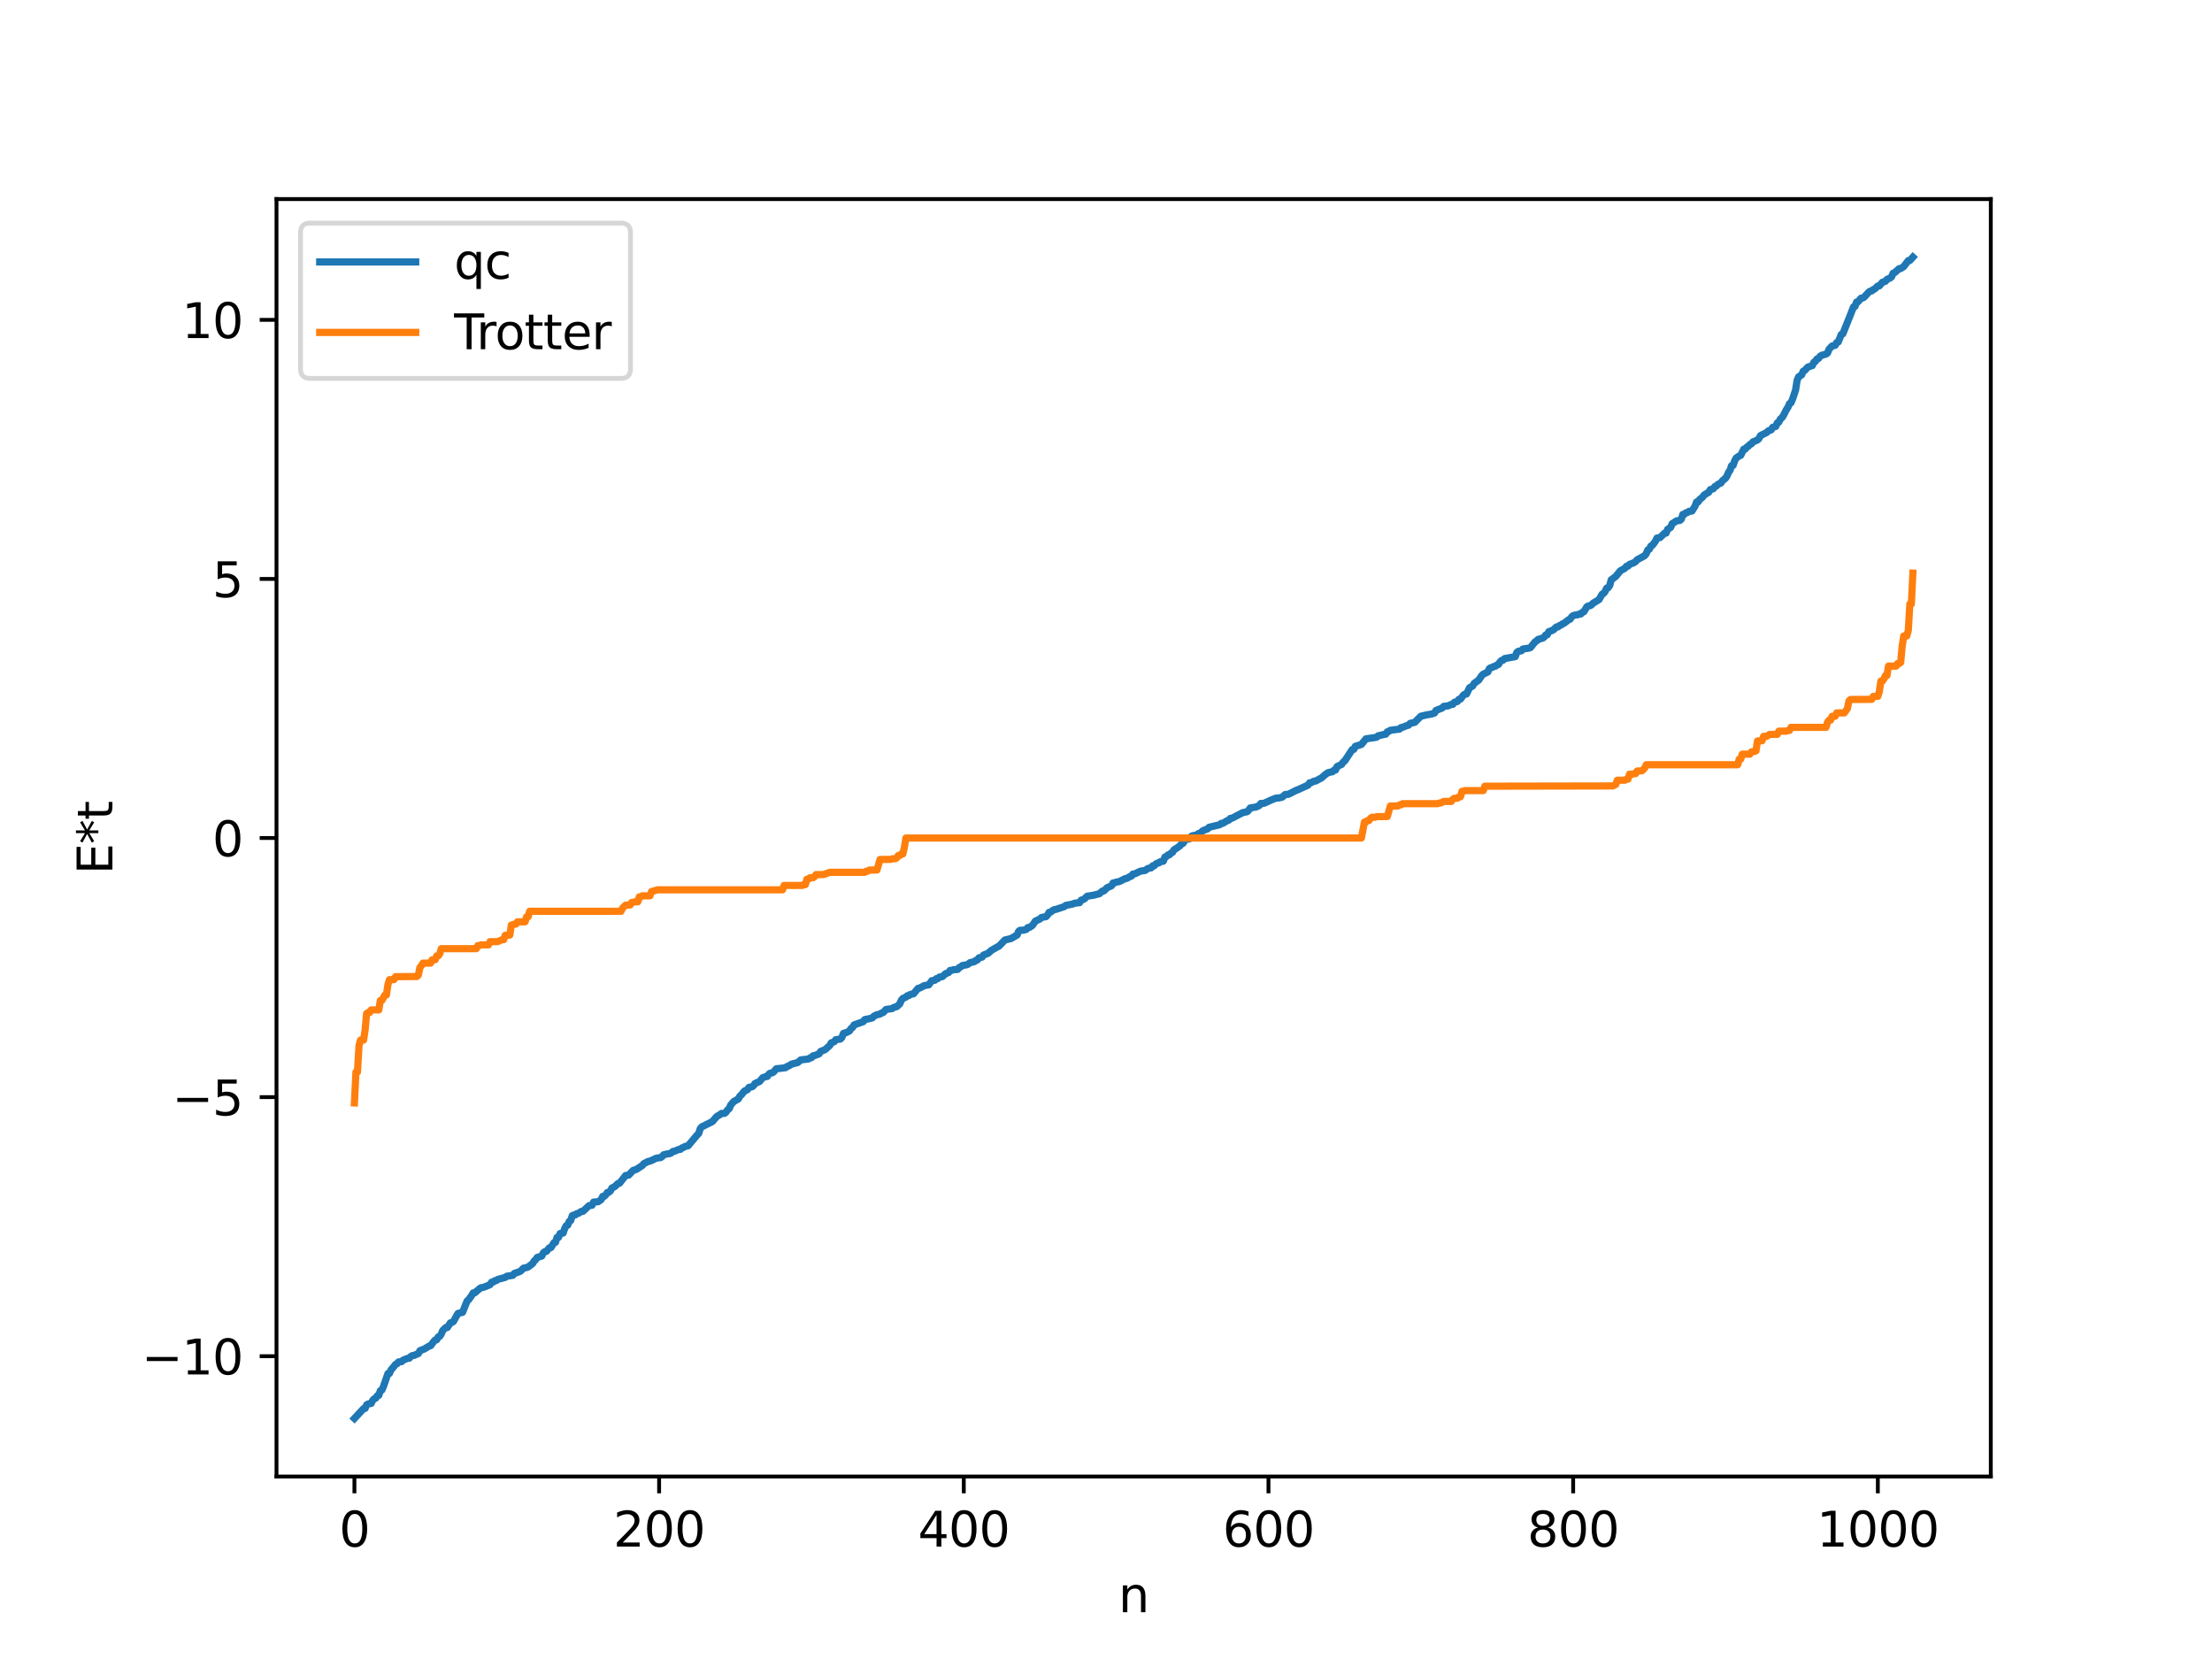 <?xml version="1.0" encoding="utf-8" standalone="no"?>
<!DOCTYPE svg PUBLIC "-//W3C//DTD SVG 1.1//EN"
  "http://www.w3.org/Graphics/SVG/1.1/DTD/svg11.dtd">
<svg xmlns:xlink="http://www.w3.org/1999/xlink" width="460.8pt" height="345.6pt" viewBox="0 0 460.8 345.6" xmlns="http://www.w3.org/2000/svg" version="1.1">
 <defs>
  <style type="text/css">*{stroke-linejoin: round; stroke-linecap: butt}</style>
 </defs>
 <g id="figure_1">
  <g id="patch_1">
   <path d="M 0 345.6 
L 460.8 345.6 
L 460.8 0 
L 0 0 
z
" style="fill: #ffffff"/>
  </g>
  <g id="axes_1">
   <g id="patch_2">
    <path d="M 57.6 307.584 
L 414.72 307.584 
L 414.72 41.472 
L 57.6 41.472 
z
" style="fill: #ffffff"/>
   </g>
   <g id="matplotlib.axis_1">
    <g id="xtick_1">
     <g id="line2d_1">
      <defs>
       <path id="m11b35b71c1" d="M 0 0 
L 0 3.5 
" style="stroke: #000000; stroke-width: 0.8"/>
      </defs>
      <g>
       <use xlink:href="#m11b35b71c1" x="73.833" y="307.584" style="stroke: #000000; stroke-width: 0.8"/>
      </g>
     </g>
     <g id="text_1">
      <!-- 0 -->
      <g transform="translate(70.651 322.182) scale(0.1 -0.1)">
       <defs>
        <path id="DejaVuSans-30" d="M 2034 4250 
Q 1547 4250 1301 3770 
Q 1056 3291 1056 2328 
Q 1056 1369 1301 889 
Q 1547 409 2034 409 
Q 2525 409 2770 889 
Q 3016 1369 3016 2328 
Q 3016 3291 2770 3770 
Q 2525 4250 2034 4250 
z
M 2034 4750 
Q 2819 4750 3233 4129 
Q 3647 3509 3647 2328 
Q 3647 1150 3233 529 
Q 2819 -91 2034 -91 
Q 1250 -91 836 529 
Q 422 1150 422 2328 
Q 422 3509 836 4129 
Q 1250 4750 2034 4750 
z
" transform="scale(0.016)"/>
       </defs>
       <use xlink:href="#DejaVuSans-30"/>
      </g>
     </g>
    </g>
    <g id="xtick_2">
     <g id="line2d_2">
      <g>
       <use xlink:href="#m11b35b71c1" x="137.304" y="307.584" style="stroke: #000000; stroke-width: 0.8"/>
      </g>
     </g>
     <g id="text_2">
      <!-- 200 -->
      <g transform="translate(127.76 322.182) scale(0.1 -0.1)">
       <defs>
        <path id="DejaVuSans-32" d="M 1228 531 
L 3431 531 
L 3431 0 
L 469 0 
L 469 531 
Q 828 903 1448 1529 
Q 2069 2156 2228 2338 
Q 2531 2678 2651 2914 
Q 2772 3150 2772 3378 
Q 2772 3750 2511 3984 
Q 2250 4219 1831 4219 
Q 1534 4219 1204 4116 
Q 875 4013 500 3803 
L 500 4441 
Q 881 4594 1212 4672 
Q 1544 4750 1819 4750 
Q 2544 4750 2975 4387 
Q 3406 4025 3406 3419 
Q 3406 3131 3298 2873 
Q 3191 2616 2906 2266 
Q 2828 2175 2409 1742 
Q 1991 1309 1228 531 
z
" transform="scale(0.016)"/>
       </defs>
       <use xlink:href="#DejaVuSans-32"/>
       <use xlink:href="#DejaVuSans-30" x="63.623"/>
       <use xlink:href="#DejaVuSans-30" x="127.246"/>
      </g>
     </g>
    </g>
    <g id="xtick_3">
     <g id="line2d_3">
      <g>
       <use xlink:href="#m11b35b71c1" x="200.775" y="307.584" style="stroke: #000000; stroke-width: 0.8"/>
      </g>
     </g>
     <g id="text_3">
      <!-- 400 -->
      <g transform="translate(191.231 322.182) scale(0.1 -0.1)">
       <defs>
        <path id="DejaVuSans-34" d="M 2419 4116 
L 825 1625 
L 2419 1625 
L 2419 4116 
z
M 2253 4666 
L 3047 4666 
L 3047 1625 
L 3713 1625 
L 3713 1100 
L 3047 1100 
L 3047 0 
L 2419 0 
L 2419 1100 
L 313 1100 
L 313 1709 
L 2253 4666 
z
" transform="scale(0.016)"/>
       </defs>
       <use xlink:href="#DejaVuSans-34"/>
       <use xlink:href="#DejaVuSans-30" x="63.623"/>
       <use xlink:href="#DejaVuSans-30" x="127.246"/>
      </g>
     </g>
    </g>
    <g id="xtick_4">
     <g id="line2d_4">
      <g>
       <use xlink:href="#m11b35b71c1" x="264.246" y="307.584" style="stroke: #000000; stroke-width: 0.8"/>
      </g>
     </g>
     <g id="text_4">
      <!-- 600 -->
      <g transform="translate(254.702 322.182) scale(0.1 -0.1)">
       <defs>
        <path id="DejaVuSans-36" d="M 2113 2584 
Q 1688 2584 1439 2293 
Q 1191 2003 1191 1497 
Q 1191 994 1439 701 
Q 1688 409 2113 409 
Q 2538 409 2786 701 
Q 3034 994 3034 1497 
Q 3034 2003 2786 2293 
Q 2538 2584 2113 2584 
z
M 3366 4563 
L 3366 3988 
Q 3128 4100 2886 4159 
Q 2644 4219 2406 4219 
Q 1781 4219 1451 3797 
Q 1122 3375 1075 2522 
Q 1259 2794 1537 2939 
Q 1816 3084 2150 3084 
Q 2853 3084 3261 2657 
Q 3669 2231 3669 1497 
Q 3669 778 3244 343 
Q 2819 -91 2113 -91 
Q 1303 -91 875 529 
Q 447 1150 447 2328 
Q 447 3434 972 4092 
Q 1497 4750 2381 4750 
Q 2619 4750 2861 4703 
Q 3103 4656 3366 4563 
z
" transform="scale(0.016)"/>
       </defs>
       <use xlink:href="#DejaVuSans-36"/>
       <use xlink:href="#DejaVuSans-30" x="63.623"/>
       <use xlink:href="#DejaVuSans-30" x="127.246"/>
      </g>
     </g>
    </g>
    <g id="xtick_5">
     <g id="line2d_5">
      <g>
       <use xlink:href="#m11b35b71c1" x="327.717" y="307.584" style="stroke: #000000; stroke-width: 0.8"/>
      </g>
     </g>
     <g id="text_5">
      <!-- 800 -->
      <g transform="translate(318.173 322.182) scale(0.1 -0.1)">
       <defs>
        <path id="DejaVuSans-38" d="M 2034 2216 
Q 1584 2216 1326 1975 
Q 1069 1734 1069 1313 
Q 1069 891 1326 650 
Q 1584 409 2034 409 
Q 2484 409 2743 651 
Q 3003 894 3003 1313 
Q 3003 1734 2745 1975 
Q 2488 2216 2034 2216 
z
M 1403 2484 
Q 997 2584 770 2862 
Q 544 3141 544 3541 
Q 544 4100 942 4425 
Q 1341 4750 2034 4750 
Q 2731 4750 3128 4425 
Q 3525 4100 3525 3541 
Q 3525 3141 3298 2862 
Q 3072 2584 2669 2484 
Q 3125 2378 3379 2068 
Q 3634 1759 3634 1313 
Q 3634 634 3220 271 
Q 2806 -91 2034 -91 
Q 1263 -91 848 271 
Q 434 634 434 1313 
Q 434 1759 690 2068 
Q 947 2378 1403 2484 
z
M 1172 3481 
Q 1172 3119 1398 2916 
Q 1625 2713 2034 2713 
Q 2441 2713 2670 2916 
Q 2900 3119 2900 3481 
Q 2900 3844 2670 4047 
Q 2441 4250 2034 4250 
Q 1625 4250 1398 4047 
Q 1172 3844 1172 3481 
z
" transform="scale(0.016)"/>
       </defs>
       <use xlink:href="#DejaVuSans-38"/>
       <use xlink:href="#DejaVuSans-30" x="63.623"/>
       <use xlink:href="#DejaVuSans-30" x="127.246"/>
      </g>
     </g>
    </g>
    <g id="xtick_6">
     <g id="line2d_6">
      <g>
       <use xlink:href="#m11b35b71c1" x="391.188" y="307.584" style="stroke: #000000; stroke-width: 0.8"/>
      </g>
     </g>
     <g id="text_6">
      <!-- 1000 -->
      <g transform="translate(378.463 322.182) scale(0.1 -0.1)">
       <defs>
        <path id="DejaVuSans-31" d="M 794 531 
L 1825 531 
L 1825 4091 
L 703 3866 
L 703 4441 
L 1819 4666 
L 2450 4666 
L 2450 531 
L 3481 531 
L 3481 0 
L 794 0 
L 794 531 
z
" transform="scale(0.016)"/>
       </defs>
       <use xlink:href="#DejaVuSans-31"/>
       <use xlink:href="#DejaVuSans-30" x="63.623"/>
       <use xlink:href="#DejaVuSans-30" x="127.246"/>
       <use xlink:href="#DejaVuSans-30" x="190.869"/>
      </g>
     </g>
    </g>
    <g id="text_7">
     <!-- n -->
     <g transform="translate(232.991 335.861) scale(0.1 -0.1)">
      <defs>
       <path id="DejaVuSans-6e" d="M 3513 2113 
L 3513 0 
L 2938 0 
L 2938 2094 
Q 2938 2591 2744 2837 
Q 2550 3084 2163 3084 
Q 1697 3084 1428 2787 
Q 1159 2491 1159 1978 
L 1159 0 
L 581 0 
L 581 3500 
L 1159 3500 
L 1159 2956 
Q 1366 3272 1645 3428 
Q 1925 3584 2291 3584 
Q 2894 3584 3203 3211 
Q 3513 2838 3513 2113 
z
" transform="scale(0.016)"/>
      </defs>
      <use xlink:href="#DejaVuSans-6e"/>
     </g>
    </g>
   </g>
   <g id="matplotlib.axis_2">
    <g id="ytick_1">
     <g id="line2d_7">
      <defs>
       <path id="m2a0470c784" d="M 0 0 
L -3.5 0 
" style="stroke: #000000; stroke-width: 0.8"/>
      </defs>
      <g>
       <use xlink:href="#m2a0470c784" x="57.6" y="282.518" style="stroke: #000000; stroke-width: 0.8"/>
      </g>
     </g>
     <g id="text_8">
      <!-- −10 -->
      <g transform="translate(29.495 286.317) scale(0.1 -0.1)">
       <defs>
        <path id="DejaVuSans-2212" d="M 678 2272 
L 4684 2272 
L 4684 1741 
L 678 1741 
L 678 2272 
z
" transform="scale(0.016)"/>
       </defs>
       <use xlink:href="#DejaVuSans-2212"/>
       <use xlink:href="#DejaVuSans-31" x="83.789"/>
       <use xlink:href="#DejaVuSans-30" x="147.412"/>
      </g>
     </g>
    </g>
    <g id="ytick_2">
     <g id="line2d_8">
      <g>
       <use xlink:href="#m2a0470c784" x="57.6" y="228.546" style="stroke: #000000; stroke-width: 0.8"/>
      </g>
     </g>
     <g id="text_9">
      <!-- −5 -->
      <g transform="translate(35.858 232.345) scale(0.1 -0.1)">
       <defs>
        <path id="DejaVuSans-35" d="M 691 4666 
L 3169 4666 
L 3169 4134 
L 1269 4134 
L 1269 2991 
Q 1406 3038 1543 3061 
Q 1681 3084 1819 3084 
Q 2600 3084 3056 2656 
Q 3513 2228 3513 1497 
Q 3513 744 3044 326 
Q 2575 -91 1722 -91 
Q 1428 -91 1123 -41 
Q 819 9 494 109 
L 494 744 
Q 775 591 1075 516 
Q 1375 441 1709 441 
Q 2250 441 2565 725 
Q 2881 1009 2881 1497 
Q 2881 1984 2565 2268 
Q 2250 2553 1709 2553 
Q 1456 2553 1204 2497 
Q 953 2441 691 2322 
L 691 4666 
z
" transform="scale(0.016)"/>
       </defs>
       <use xlink:href="#DejaVuSans-2212"/>
       <use xlink:href="#DejaVuSans-35" x="83.789"/>
      </g>
     </g>
    </g>
    <g id="ytick_3">
     <g id="line2d_9">
      <g>
       <use xlink:href="#m2a0470c784" x="57.6" y="174.573" style="stroke: #000000; stroke-width: 0.8"/>
      </g>
     </g>
     <g id="text_10">
      <!-- 0 -->
      <g transform="translate(44.237 178.372) scale(0.1 -0.1)">
       <use xlink:href="#DejaVuSans-30"/>
      </g>
     </g>
    </g>
    <g id="ytick_4">
     <g id="line2d_10">
      <g>
       <use xlink:href="#m2a0470c784" x="57.6" y="120.6" style="stroke: #000000; stroke-width: 0.8"/>
      </g>
     </g>
     <g id="text_11">
      <!-- 5 -->
      <g transform="translate(44.237 124.399) scale(0.1 -0.1)">
       <use xlink:href="#DejaVuSans-35"/>
      </g>
     </g>
    </g>
    <g id="ytick_5">
     <g id="line2d_11">
      <g>
       <use xlink:href="#m2a0470c784" x="57.6" y="66.627" style="stroke: #000000; stroke-width: 0.8"/>
      </g>
     </g>
     <g id="text_12">
      <!-- 10 -->
      <g transform="translate(37.875 70.427) scale(0.1 -0.1)">
       <use xlink:href="#DejaVuSans-31"/>
       <use xlink:href="#DejaVuSans-30" x="63.623"/>
      </g>
     </g>
    </g>
    <g id="text_13">
     <!-- E*t -->
     <g transform="translate(23.416 182.148) rotate(-90) scale(0.1 -0.1)">
      <defs>
       <path id="DejaVuSans-45" d="M 628 4666 
L 3578 4666 
L 3578 4134 
L 1259 4134 
L 1259 2753 
L 3481 2753 
L 3481 2222 
L 1259 2222 
L 1259 531 
L 3634 531 
L 3634 0 
L 628 0 
L 628 4666 
z
" transform="scale(0.016)"/>
       <path id="DejaVuSans-2a" d="M 3009 3897 
L 1888 3291 
L 3009 2681 
L 2828 2375 
L 1778 3009 
L 1778 1831 
L 1422 1831 
L 1422 3009 
L 372 2375 
L 191 2681 
L 1313 3291 
L 191 3897 
L 372 4206 
L 1422 3572 
L 1422 4750 
L 1778 4750 
L 1778 3572 
L 2828 4206 
L 3009 3897 
z
" transform="scale(0.016)"/>
       <path id="DejaVuSans-74" d="M 1172 4494 
L 1172 3500 
L 2356 3500 
L 2356 3053 
L 1172 3053 
L 1172 1153 
Q 1172 725 1289 603 
Q 1406 481 1766 481 
L 2356 481 
L 2356 0 
L 1766 0 
Q 1100 0 847 248 
Q 594 497 594 1153 
L 594 3053 
L 172 3053 
L 172 3500 
L 594 3500 
L 594 4494 
L 1172 4494 
z
" transform="scale(0.016)"/>
      </defs>
      <use xlink:href="#DejaVuSans-45"/>
      <use xlink:href="#DejaVuSans-2a" x="63.184"/>
      <use xlink:href="#DejaVuSans-74" x="113.184"/>
     </g>
    </g>
   </g>
   <g id="line2d_12">
    <path d="M 73.833 295.488 
L 75.737 293.441 
L 76.054 293.407 
L 76.372 292.658 
L 76.689 292.464 
L 77.324 292.363 
L 77.641 291.716 
L 77.958 291.394 
L 78.276 291.267 
L 78.593 290.766 
L 78.91 290.678 
L 79.228 289.709 
L 79.545 289.582 
L 79.862 288.879 
L 80.815 286.133 
L 81.132 286.105 
L 81.449 285.386 
L 82.084 284.638 
L 82.401 284.225 
L 82.719 284.083 
L 83.036 283.71 
L 83.671 283.649 
L 83.988 283.331 
L 84.94 282.962 
L 85.258 282.937 
L 85.575 282.582 
L 85.892 282.399 
L 86.21 282.371 
L 87.162 281.956 
L 87.479 281.373 
L 88.431 281.005 
L 89.383 280.413 
L 89.7 280.336 
L 90.335 279.497 
L 90.653 279.149 
L 90.97 279.099 
L 91.287 278.508 
L 91.605 278.38 
L 91.922 277.904 
L 92.239 277.151 
L 92.874 276.546 
L 93.191 276.542 
L 93.826 275.573 
L 94.143 275.493 
L 94.461 275.291 
L 95.096 274.127 
L 95.413 273.612 
L 96.365 273.378 
L 97 271.77 
L 97.317 271.014 
L 97.634 270.747 
L 98.269 269.853 
L 98.586 269.324 
L 98.904 269.316 
L 99.856 268.491 
L 100.173 268.268 
L 100.808 268.146 
L 102.077 267.625 
L 102.395 267.111 
L 102.712 267.089 
L 103.029 266.802 
L 103.347 266.793 
L 103.664 266.534 
L 105.251 266.111 
L 105.568 265.865 
L 106.838 265.672 
L 107.155 265.27 
L 107.79 265.066 
L 108.424 264.815 
L 109.059 264.18 
L 109.694 264.05 
L 110.011 263.944 
L 110.963 263.213 
L 111.281 262.675 
L 111.598 262.405 
L 111.915 261.939 
L 112.867 261.656 
L 113.185 260.99 
L 113.502 260.748 
L 113.82 260.685 
L 114.454 259.937 
L 114.772 259.896 
L 115.406 258.873 
L 115.724 258.794 
L 116.041 257.776 
L 116.358 257.756 
L 116.676 256.966 
L 117.31 256.865 
L 117.628 255.935 
L 117.945 255.35 
L 118.262 255.229 
L 118.58 254.439 
L 118.897 254.25 
L 119.215 253.242 
L 119.532 253.1 
L 119.849 253.087 
L 120.167 252.822 
L 120.484 252.764 
L 121.119 252.351 
L 121.436 252.346 
L 122.705 251.159 
L 123.34 251.073 
L 123.658 250.41 
L 124.61 250.343 
L 125.244 249.885 
L 125.562 249.221 
L 125.879 249.208 
L 126.196 248.908 
L 126.514 248.423 
L 126.831 248.358 
L 127.148 248.107 
L 127.466 247.493 
L 128.1 247.165 
L 128.735 246.55 
L 129.053 246.497 
L 130.322 244.88 
L 130.957 244.796 
L 131.909 243.805 
L 132.543 243.623 
L 133.813 242.788 
L 134.13 242.405 
L 135.082 241.927 
L 135.4 241.897 
L 136.669 241.293 
L 137.304 241.18 
L 137.621 241.149 
L 137.939 240.924 
L 138.256 240.556 
L 139.208 240.343 
L 139.525 240.316 
L 139.843 240.171 
L 140.16 239.875 
L 140.477 239.83 
L 141.112 239.574 
L 141.429 239.435 
L 141.747 239.43 
L 142.064 239.127 
L 142.381 239.04 
L 142.699 238.833 
L 143.334 238.693 
L 145.238 236.432 
L 145.555 236.125 
L 145.872 235.108 
L 146.19 234.748 
L 148.411 233.639 
L 149.046 232.892 
L 149.363 232.552 
L 149.998 232.187 
L 150.315 231.948 
L 150.95 231.928 
L 151.267 231.658 
L 151.585 231.178 
L 151.902 230.96 
L 152.22 230.2 
L 152.854 229.467 
L 153.806 228.933 
L 154.124 228.351 
L 154.441 228.072 
L 155.076 227.291 
L 155.71 226.995 
L 156.028 226.514 
L 156.662 226.405 
L 156.98 226.161 
L 157.297 225.702 
L 158.249 225.286 
L 158.884 224.507 
L 159.519 224.276 
L 159.836 224.244 
L 160.153 223.771 
L 160.471 223.552 
L 160.788 223.519 
L 161.105 223.362 
L 161.74 222.638 
L 162.692 222.544 
L 163.644 222.421 
L 163.962 222.164 
L 164.279 222.07 
L 164.914 221.673 
L 166.183 221.346 
L 166.818 220.799 
L 168.405 220.609 
L 168.722 220.386 
L 169.039 220.345 
L 169.357 219.946 
L 169.674 219.905 
L 170.626 219.541 
L 170.943 219.042 
L 171.896 218.648 
L 172.848 217.796 
L 173.165 217.249 
L 173.8 217 
L 174.117 216.583 
L 175.069 216.456 
L 175.386 216.111 
L 175.704 215.272 
L 176.339 215.096 
L 176.973 214.754 
L 177.291 214.25 
L 177.608 214.04 
L 177.925 213.505 
L 179.195 213.061 
L 179.829 212.831 
L 180.147 212.399 
L 181.099 212.202 
L 181.734 212.047 
L 182.051 211.684 
L 182.686 211.383 
L 183.32 211.254 
L 183.638 211.018 
L 183.955 210.945 
L 184.59 210.281 
L 185.859 210.11 
L 186.177 209.87 
L 186.811 209.697 
L 187.446 209.124 
L 187.763 208.366 
L 188.081 207.993 
L 188.715 207.718 
L 189.033 207.421 
L 189.35 207.393 
L 189.667 207.148 
L 190.302 207.022 
L 191.254 205.888 
L 191.572 205.838 
L 192.524 205.332 
L 193.476 205.157 
L 194.11 204.299 
L 194.745 204.203 
L 195.062 203.87 
L 195.38 203.851 
L 195.697 203.535 
L 196.332 203.437 
L 196.967 202.838 
L 197.601 202.615 
L 197.919 202.16 
L 198.236 202.157 
L 198.553 202.018 
L 199.505 201.944 
L 199.823 201.556 
L 200.14 201.423 
L 200.458 201.148 
L 201.41 200.974 
L 201.727 200.829 
L 202.044 200.555 
L 202.996 200.321 
L 203.314 200.046 
L 203.631 199.968 
L 203.948 199.524 
L 204.583 199.387 
L 204.9 198.952 
L 205.853 198.584 
L 206.487 198.003 
L 207.757 197.268 
L 208.074 197.127 
L 209.343 195.819 
L 210.613 195.517 
L 211.882 194.781 
L 212.2 194.017 
L 212.517 193.79 
L 213.152 193.78 
L 213.786 193.619 
L 214.104 193.23 
L 214.421 193.209 
L 215.056 192.803 
L 215.691 191.878 
L 216.643 191.441 
L 216.96 191.128 
L 217.912 190.949 
L 218.229 190.611 
L 218.547 190.052 
L 218.864 190.001 
L 219.499 189.533 
L 220.134 189.391 
L 221.72 188.864 
L 222.038 188.605 
L 223.307 188.367 
L 223.942 188.141 
L 224.894 188.038 
L 225.211 187.53 
L 225.846 187.303 
L 226.481 186.695 
L 227.75 186.5 
L 229.02 186.175 
L 229.654 185.622 
L 229.972 185.584 
L 230.606 184.938 
L 231.558 184.518 
L 231.876 183.933 
L 232.193 183.926 
L 232.51 183.757 
L 233.145 183.66 
L 234.415 183.025 
L 234.732 182.986 
L 235.367 182.606 
L 235.684 182.516 
L 236.001 182.089 
L 236.319 182.068 
L 237.588 181.477 
L 238.54 181.331 
L 239.175 180.895 
L 239.81 180.789 
L 240.127 180.369 
L 240.444 180.362 
L 240.762 179.992 
L 241.079 179.811 
L 241.396 179.772 
L 241.714 179.512 
L 242.348 179.401 
L 242.666 178.543 
L 242.983 178.432 
L 243.3 178.101 
L 243.618 178.06 
L 243.935 177.727 
L 244.253 177.56 
L 244.57 177.027 
L 245.205 176.635 
L 245.839 176.165 
L 246.157 175.756 
L 246.474 175.659 
L 246.791 175.119 
L 247.109 174.852 
L 247.743 174.759 
L 248.061 174.321 
L 248.378 174.108 
L 249.013 173.991 
L 249.33 173.921 
L 249.648 173.653 
L 249.965 173.599 
L 250.6 173.038 
L 251.552 172.678 
L 251.869 172.339 
L 254.091 171.803 
L 254.408 171.522 
L 254.725 171.519 
L 255.677 170.948 
L 255.995 170.835 
L 256.312 170.482 
L 256.629 170.462 
L 258.851 169.299 
L 259.803 169.091 
L 260.12 168.79 
L 260.438 168.318 
L 261.707 168.1 
L 262.342 167.794 
L 262.659 167.374 
L 263.294 167.358 
L 264.881 166.62 
L 265.833 166.255 
L 266.467 166.224 
L 267.102 166.063 
L 267.737 165.503 
L 268.372 165.482 
L 269.958 164.674 
L 270.593 164.42 
L 272.497 163.55 
L 272.815 163.076 
L 273.132 163.046 
L 273.767 162.716 
L 274.084 162.704 
L 275.353 162.009 
L 275.988 161.435 
L 276.623 160.97 
L 277.258 160.817 
L 277.575 160.775 
L 277.892 160.45 
L 278.21 160.415 
L 278.527 159.693 
L 279.479 159.243 
L 279.796 158.763 
L 280.114 158.544 
L 281.7 156.14 
L 282.018 156.107 
L 282.335 155.476 
L 283.605 155.085 
L 284.557 153.911 
L 286.143 153.687 
L 286.778 153.573 
L 287.096 153.285 
L 288.365 152.984 
L 288.682 152.938 
L 289 152.452 
L 289.317 152.37 
L 289.634 152.13 
L 291.221 151.927 
L 291.539 151.887 
L 291.856 151.564 
L 292.173 151.521 
L 292.808 151.254 
L 293.443 151.055 
L 293.76 150.691 
L 294.712 150.484 
L 295.981 149.206 
L 297.251 148.91 
L 298.203 148.754 
L 298.838 148.535 
L 299.155 147.996 
L 300.424 147.498 
L 300.742 147.149 
L 301.694 147.038 
L 302.329 146.733 
L 302.646 146.73 
L 302.963 146.303 
L 303.598 146.128 
L 303.915 145.693 
L 304.233 145.638 
L 304.867 144.8 
L 305.185 144.599 
L 305.502 144.576 
L 306.137 143.259 
L 306.772 142.91 
L 307.089 142.37 
L 308.041 141.674 
L 308.676 140.737 
L 308.993 140.444 
L 309.628 140.131 
L 309.945 139.983 
L 310.262 139.274 
L 310.58 139.084 
L 310.897 139.025 
L 311.215 138.822 
L 311.532 138.782 
L 311.849 138.52 
L 312.167 138.417 
L 312.484 137.881 
L 312.801 137.583 
L 313.119 137.526 
L 313.436 137.194 
L 315.658 136.789 
L 315.975 135.92 
L 316.292 135.68 
L 316.927 135.579 
L 317.244 135.201 
L 318.514 135.015 
L 318.831 134.89 
L 319.783 133.706 
L 320.1 133.522 
L 320.418 133.186 
L 320.735 133.155 
L 321.053 132.982 
L 321.37 132.943 
L 321.687 132.711 
L 322.005 132.266 
L 322.322 132.228 
L 322.639 131.592 
L 323.274 131.362 
L 323.591 131.216 
L 324.226 130.608 
L 324.543 130.601 
L 324.861 130.315 
L 325.178 130.225 
L 325.496 129.959 
L 325.813 129.847 
L 326.765 129.111 
L 327.082 128.994 
L 327.4 128.509 
L 327.717 128.239 
L 328.352 128.083 
L 328.669 128.08 
L 328.986 127.909 
L 329.304 127.907 
L 329.621 127.556 
L 329.939 127.447 
L 330.573 126.4 
L 330.891 126.225 
L 331.208 126.194 
L 331.525 126.02 
L 331.843 125.678 
L 333.112 124.898 
L 333.747 123.791 
L 334.064 123.608 
L 334.381 123.206 
L 334.699 122.525 
L 335.016 122.433 
L 335.334 121.958 
L 335.651 120.785 
L 336.286 120.317 
L 336.603 120.07 
L 337.555 118.898 
L 338.507 118.378 
L 338.824 117.965 
L 339.142 117.933 
L 339.459 117.575 
L 340.411 117.207 
L 340.729 116.979 
L 341.046 116.612 
L 342.633 115.748 
L 342.95 115.318 
L 343.267 114.564 
L 343.585 114.418 
L 343.902 113.771 
L 344.22 113.596 
L 344.854 112.754 
L 345.172 112.087 
L 345.806 111.989 
L 346.758 111.069 
L 347.076 111.055 
L 347.393 110.276 
L 348.028 109.861 
L 348.345 109.094 
L 349.297 108.489 
L 349.932 108.422 
L 350.249 108.147 
L 350.567 107.166 
L 350.884 107.129 
L 351.201 106.826 
L 351.519 106.765 
L 351.836 106.531 
L 352.471 106.452 
L 353.105 105.438 
L 353.423 104.57 
L 353.74 104.561 
L 354.058 104.071 
L 354.692 103.546 
L 355.01 103.112 
L 355.962 102.54 
L 356.279 101.999 
L 356.914 101.816 
L 357.231 101.358 
L 357.548 101.251 
L 357.866 100.898 
L 358.5 100.629 
L 358.818 100.144 
L 359.453 99.631 
L 359.77 99.143 
L 360.087 98.389 
L 360.405 97.965 
L 360.722 97.009 
L 361.039 96.947 
L 361.357 96.004 
L 361.674 95.419 
L 362.309 94.986 
L 362.626 94.856 
L 363.261 93.559 
L 363.578 93.541 
L 363.896 93.135 
L 364.213 92.954 
L 364.53 92.595 
L 364.848 92.456 
L 365.165 92.059 
L 366.117 91.658 
L 366.434 91.333 
L 366.752 90.735 
L 368.021 90.109 
L 368.339 89.78 
L 368.973 89.548 
L 369.291 89.017 
L 369.925 88.836 
L 370.243 88.096 
L 370.56 87.94 
L 370.877 87.29 
L 371.195 87.043 
L 371.512 86.565 
L 372.147 85.315 
L 372.464 84.836 
L 372.781 84.088 
L 373.099 83.905 
L 373.416 83.151 
L 374.051 81.271 
L 374.368 79.247 
L 374.686 78.493 
L 375.32 78.091 
L 375.638 77.337 
L 375.955 77.177 
L 376.59 76.478 
L 377.542 76.153 
L 377.859 75.473 
L 378.177 75.288 
L 378.494 74.793 
L 378.811 74.692 
L 379.129 74.265 
L 379.446 74.027 
L 380.398 73.758 
L 380.715 73.523 
L 381.033 72.73 
L 381.667 72.073 
L 382.302 71.933 
L 382.62 71.355 
L 382.937 71.247 
L 383.572 69.67 
L 383.889 69.556 
L 385.476 65.592 
L 386.11 63.946 
L 386.428 63.838 
L 386.745 62.928 
L 387.062 62.865 
L 387.697 62.111 
L 388.015 62.084 
L 388.332 61.907 
L 389.284 60.868 
L 389.601 60.646 
L 389.919 60.6 
L 390.236 60.317 
L 390.553 60.186 
L 391.188 59.576 
L 391.505 59.553 
L 392.14 58.8 
L 392.775 58.596 
L 393.092 58.202 
L 393.727 57.926 
L 394.044 57.678 
L 394.362 56.924 
L 394.679 56.808 
L 395.631 55.965 
L 395.948 55.946 
L 396.583 55.529 
L 397.535 54.283 
L 397.853 54.262 
L 398.487 53.568 
L 398.487 53.568 
" clip-path="url(#pf62ed91ff3)" style="fill: none; stroke: #1f77b4; stroke-width: 1.5; stroke-linecap: square"/>
   </g>
   <g id="line2d_13">
    <path d="M 73.833 229.759 
L 74.15 223.319 
L 74.467 223.319 
L 74.785 217.815 
L 75.102 216.671 
L 75.737 216.671 
L 76.054 214.612 
L 76.372 211.135 
L 76.689 210.922 
L 77.006 210.922 
L 77.324 210.384 
L 78.91 210.384 
L 79.228 208.422 
L 79.545 208.422 
L 80.18 207.273 
L 80.497 207.273 
L 80.815 205.104 
L 81.132 204.083 
L 82.084 204.066 
L 82.401 203.462 
L 86.844 203.427 
L 87.162 203.096 
L 87.479 201.525 
L 87.796 201.177 
L 88.114 200.633 
L 89.7 200.633 
L 90.018 199.938 
L 90.653 199.938 
L 90.97 199.13 
L 91.287 199.13 
L 91.605 198.71 
L 91.922 197.628 
L 99.221 197.628 
L 99.539 196.983 
L 99.856 196.983 
L 100.173 196.83 
L 101.76 196.83 
L 102.077 196.162 
L 103.664 196.162 
L 104.616 195.751 
L 104.934 195.751 
L 105.251 194.834 
L 106.203 194.788 
L 106.52 192.719 
L 107.155 192.515 
L 107.472 192.515 
L 107.79 192.039 
L 109.377 192.039 
L 109.694 190.993 
L 110.011 190.993 
L 110.329 189.839 
L 129.37 189.839 
L 129.687 189.182 
L 130.322 188.565 
L 131.274 188.526 
L 131.591 187.989 
L 131.909 187.989 
L 132.226 187.866 
L 132.861 187.866 
L 133.178 186.833 
L 133.496 186.833 
L 133.813 186.617 
L 135.4 186.617 
L 135.717 185.735 
L 136.986 185.367 
L 163.01 185.367 
L 163.327 184.453 
L 167.135 184.453 
L 167.453 184.286 
L 167.77 184.286 
L 168.087 183.154 
L 168.405 183.154 
L 168.722 182.851 
L 169.357 182.851 
L 169.674 182.656 
L 169.991 182.189 
L 171.578 182.189 
L 172.848 181.721 
L 180.147 181.721 
L 180.464 181.48 
L 180.781 181.48 
L 181.099 181.244 
L 182.686 181.244 
L 183.32 179.044 
L 185.542 179.024 
L 185.859 178.897 
L 186.494 178.897 
L 186.811 178.704 
L 187.129 178.22 
L 187.446 178.22 
L 187.763 177.892 
L 188.081 177.892 
L 188.398 176.524 
L 188.715 174.573 
L 283.605 174.573 
L 284.239 171.254 
L 284.557 171.254 
L 284.874 170.926 
L 285.191 170.926 
L 285.509 170.442 
L 285.826 170.249 
L 286.461 170.249 
L 286.778 170.121 
L 289 170.102 
L 289.634 167.901 
L 291.221 167.901 
L 291.539 167.666 
L 291.856 167.666 
L 292.173 167.425 
L 299.472 167.425 
L 299.79 167.286 
L 300.107 167.286 
L 300.742 166.956 
L 302.329 166.956 
L 302.646 166.489 
L 302.963 166.294 
L 303.598 166.294 
L 303.915 165.992 
L 304.233 165.992 
L 304.55 164.86 
L 304.867 164.86 
L 305.185 164.693 
L 308.993 164.693 
L 309.31 163.778 
L 335.968 163.728 
L 336.603 163.41 
L 336.92 162.529 
L 338.507 162.529 
L 338.824 162.313 
L 339.142 162.313 
L 339.459 161.279 
L 340.094 161.279 
L 340.411 161.157 
L 340.729 161.157 
L 341.046 160.62 
L 341.998 160.58 
L 342.315 160.342 
L 342.633 159.963 
L 342.95 159.307 
L 361.991 159.307 
L 362.309 158.152 
L 362.626 158.152 
L 362.943 157.107 
L 364.53 157.107 
L 364.848 156.631 
L 365.482 156.549 
L 365.8 156.426 
L 366.117 154.358 
L 367.069 154.312 
L 367.386 153.395 
L 368.021 153.395 
L 368.656 152.984 
L 370.243 152.984 
L 370.56 152.315 
L 372.147 152.315 
L 372.464 152.163 
L 372.781 152.163 
L 373.099 151.518 
L 380.398 151.518 
L 380.715 150.436 
L 381.033 150.015 
L 381.35 150.015 
L 381.667 149.208 
L 382.302 149.208 
L 382.62 148.513 
L 384.206 148.513 
L 384.841 147.621 
L 385.158 146.049 
L 385.476 145.718 
L 389.919 145.684 
L 390.236 145.08 
L 391.188 145.062 
L 391.505 144.041 
L 391.823 141.872 
L 392.14 141.872 
L 392.458 141.434 
L 392.775 140.724 
L 393.092 140.724 
L 393.41 138.762 
L 394.996 138.762 
L 395.314 138.224 
L 395.631 138.224 
L 395.948 138.011 
L 396.266 134.534 
L 396.583 132.474 
L 397.218 132.474 
L 397.535 131.331 
L 397.853 125.826 
L 398.17 125.826 
L 398.487 119.387 
L 398.487 119.387 
" clip-path="url(#pf62ed91ff3)" style="fill: none; stroke: #ff7f0e; stroke-width: 1.5; stroke-linecap: square"/>
   </g>
   <g id="patch_3">
    <path d="M 57.6 307.584 
L 57.6 41.472 
" style="fill: none; stroke: #000000; stroke-width: 0.8; stroke-linejoin: miter; stroke-linecap: square"/>
   </g>
   <g id="patch_4">
    <path d="M 414.72 307.584 
L 414.72 41.472 
" style="fill: none; stroke: #000000; stroke-width: 0.8; stroke-linejoin: miter; stroke-linecap: square"/>
   </g>
   <g id="patch_5">
    <path d="M 57.6 307.584 
L 414.72 307.584 
" style="fill: none; stroke: #000000; stroke-width: 0.8; stroke-linejoin: miter; stroke-linecap: square"/>
   </g>
   <g id="patch_6">
    <path d="M 57.6 41.472 
L 414.72 41.472 
" style="fill: none; stroke: #000000; stroke-width: 0.8; stroke-linejoin: miter; stroke-linecap: square"/>
   </g>
   <g id="legend_1">
    <g id="patch_7">
     <path d="M 64.6 78.828 
L 129.342 78.828 
Q 131.342 78.828 131.342 76.828 
L 131.342 48.472 
Q 131.342 46.472 129.342 46.472 
L 64.6 46.472 
Q 62.6 46.472 62.6 48.472 
L 62.6 76.828 
Q 62.6 78.828 64.6 78.828 
z
" style="fill: #ffffff; opacity: 0.8; stroke: #cccccc; stroke-linejoin: miter"/>
    </g>
    <g id="line2d_14">
     <path d="M 66.6 54.57 
L 76.6 54.57 
L 86.6 54.57 
" style="fill: none; stroke: #1f77b4; stroke-width: 1.5; stroke-linecap: square"/>
    </g>
    <g id="text_14">
     <!-- qc -->
     <g transform="translate(94.6 58.07) scale(0.1 -0.1)">
      <defs>
       <path id="DejaVuSans-71" d="M 947 1747 
Q 947 1113 1208 752 
Q 1469 391 1925 391 
Q 2381 391 2643 752 
Q 2906 1113 2906 1747 
Q 2906 2381 2643 2742 
Q 2381 3103 1925 3103 
Q 1469 3103 1208 2742 
Q 947 2381 947 1747 
z
M 2906 525 
Q 2725 213 2448 61 
Q 2172 -91 1784 -91 
Q 1150 -91 751 415 
Q 353 922 353 1747 
Q 353 2572 751 3078 
Q 1150 3584 1784 3584 
Q 2172 3584 2448 3432 
Q 2725 3281 2906 2969 
L 2906 3500 
L 3481 3500 
L 3481 -1331 
L 2906 -1331 
L 2906 525 
z
" transform="scale(0.016)"/>
       <path id="DejaVuSans-63" d="M 3122 3366 
L 3122 2828 
Q 2878 2963 2633 3030 
Q 2388 3097 2138 3097 
Q 1578 3097 1268 2742 
Q 959 2388 959 1747 
Q 959 1106 1268 751 
Q 1578 397 2138 397 
Q 2388 397 2633 464 
Q 2878 531 3122 666 
L 3122 134 
Q 2881 22 2623 -34 
Q 2366 -91 2075 -91 
Q 1284 -91 818 406 
Q 353 903 353 1747 
Q 353 2603 823 3093 
Q 1294 3584 2113 3584 
Q 2378 3584 2631 3529 
Q 2884 3475 3122 3366 
z
" transform="scale(0.016)"/>
      </defs>
      <use xlink:href="#DejaVuSans-71"/>
      <use xlink:href="#DejaVuSans-63" x="63.477"/>
     </g>
    </g>
    <g id="line2d_15">
     <path d="M 66.6 69.249 
L 76.6 69.249 
L 86.6 69.249 
" style="fill: none; stroke: #ff7f0e; stroke-width: 1.5; stroke-linecap: square"/>
    </g>
    <g id="text_15">
     <!-- Trotter -->
     <g transform="translate(94.6 72.749) scale(0.1 -0.1)">
      <defs>
       <path id="DejaVuSans-54" d="M -19 4666 
L 3928 4666 
L 3928 4134 
L 2272 4134 
L 2272 0 
L 1638 0 
L 1638 4134 
L -19 4134 
L -19 4666 
z
" transform="scale(0.016)"/>
       <path id="DejaVuSans-72" d="M 2631 2963 
Q 2534 3019 2420 3045 
Q 2306 3072 2169 3072 
Q 1681 3072 1420 2755 
Q 1159 2438 1159 1844 
L 1159 0 
L 581 0 
L 581 3500 
L 1159 3500 
L 1159 2956 
Q 1341 3275 1631 3429 
Q 1922 3584 2338 3584 
Q 2397 3584 2469 3576 
Q 2541 3569 2628 3553 
L 2631 2963 
z
" transform="scale(0.016)"/>
       <path id="DejaVuSans-6f" d="M 1959 3097 
Q 1497 3097 1228 2736 
Q 959 2375 959 1747 
Q 959 1119 1226 758 
Q 1494 397 1959 397 
Q 2419 397 2687 759 
Q 2956 1122 2956 1747 
Q 2956 2369 2687 2733 
Q 2419 3097 1959 3097 
z
M 1959 3584 
Q 2709 3584 3137 3096 
Q 3566 2609 3566 1747 
Q 3566 888 3137 398 
Q 2709 -91 1959 -91 
Q 1206 -91 779 398 
Q 353 888 353 1747 
Q 353 2609 779 3096 
Q 1206 3584 1959 3584 
z
" transform="scale(0.016)"/>
       <path id="DejaVuSans-65" d="M 3597 1894 
L 3597 1613 
L 953 1613 
Q 991 1019 1311 708 
Q 1631 397 2203 397 
Q 2534 397 2845 478 
Q 3156 559 3463 722 
L 3463 178 
Q 3153 47 2828 -22 
Q 2503 -91 2169 -91 
Q 1331 -91 842 396 
Q 353 884 353 1716 
Q 353 2575 817 3079 
Q 1281 3584 2069 3584 
Q 2775 3584 3186 3129 
Q 3597 2675 3597 1894 
z
M 3022 2063 
Q 3016 2534 2758 2815 
Q 2500 3097 2075 3097 
Q 1594 3097 1305 2825 
Q 1016 2553 972 2059 
L 3022 2063 
z
" transform="scale(0.016)"/>
      </defs>
      <use xlink:href="#DejaVuSans-54"/>
      <use xlink:href="#DejaVuSans-72" x="46.334"/>
      <use xlink:href="#DejaVuSans-6f" x="85.197"/>
      <use xlink:href="#DejaVuSans-74" x="146.379"/>
      <use xlink:href="#DejaVuSans-74" x="185.588"/>
      <use xlink:href="#DejaVuSans-65" x="224.797"/>
      <use xlink:href="#DejaVuSans-72" x="286.32"/>
     </g>
    </g>
   </g>
  </g>
 </g>
 <defs>
  <clipPath id="pf62ed91ff3">
   <rect x="57.6" y="41.472" width="357.12" height="266.112"/>
  </clipPath>
 </defs>
</svg>
